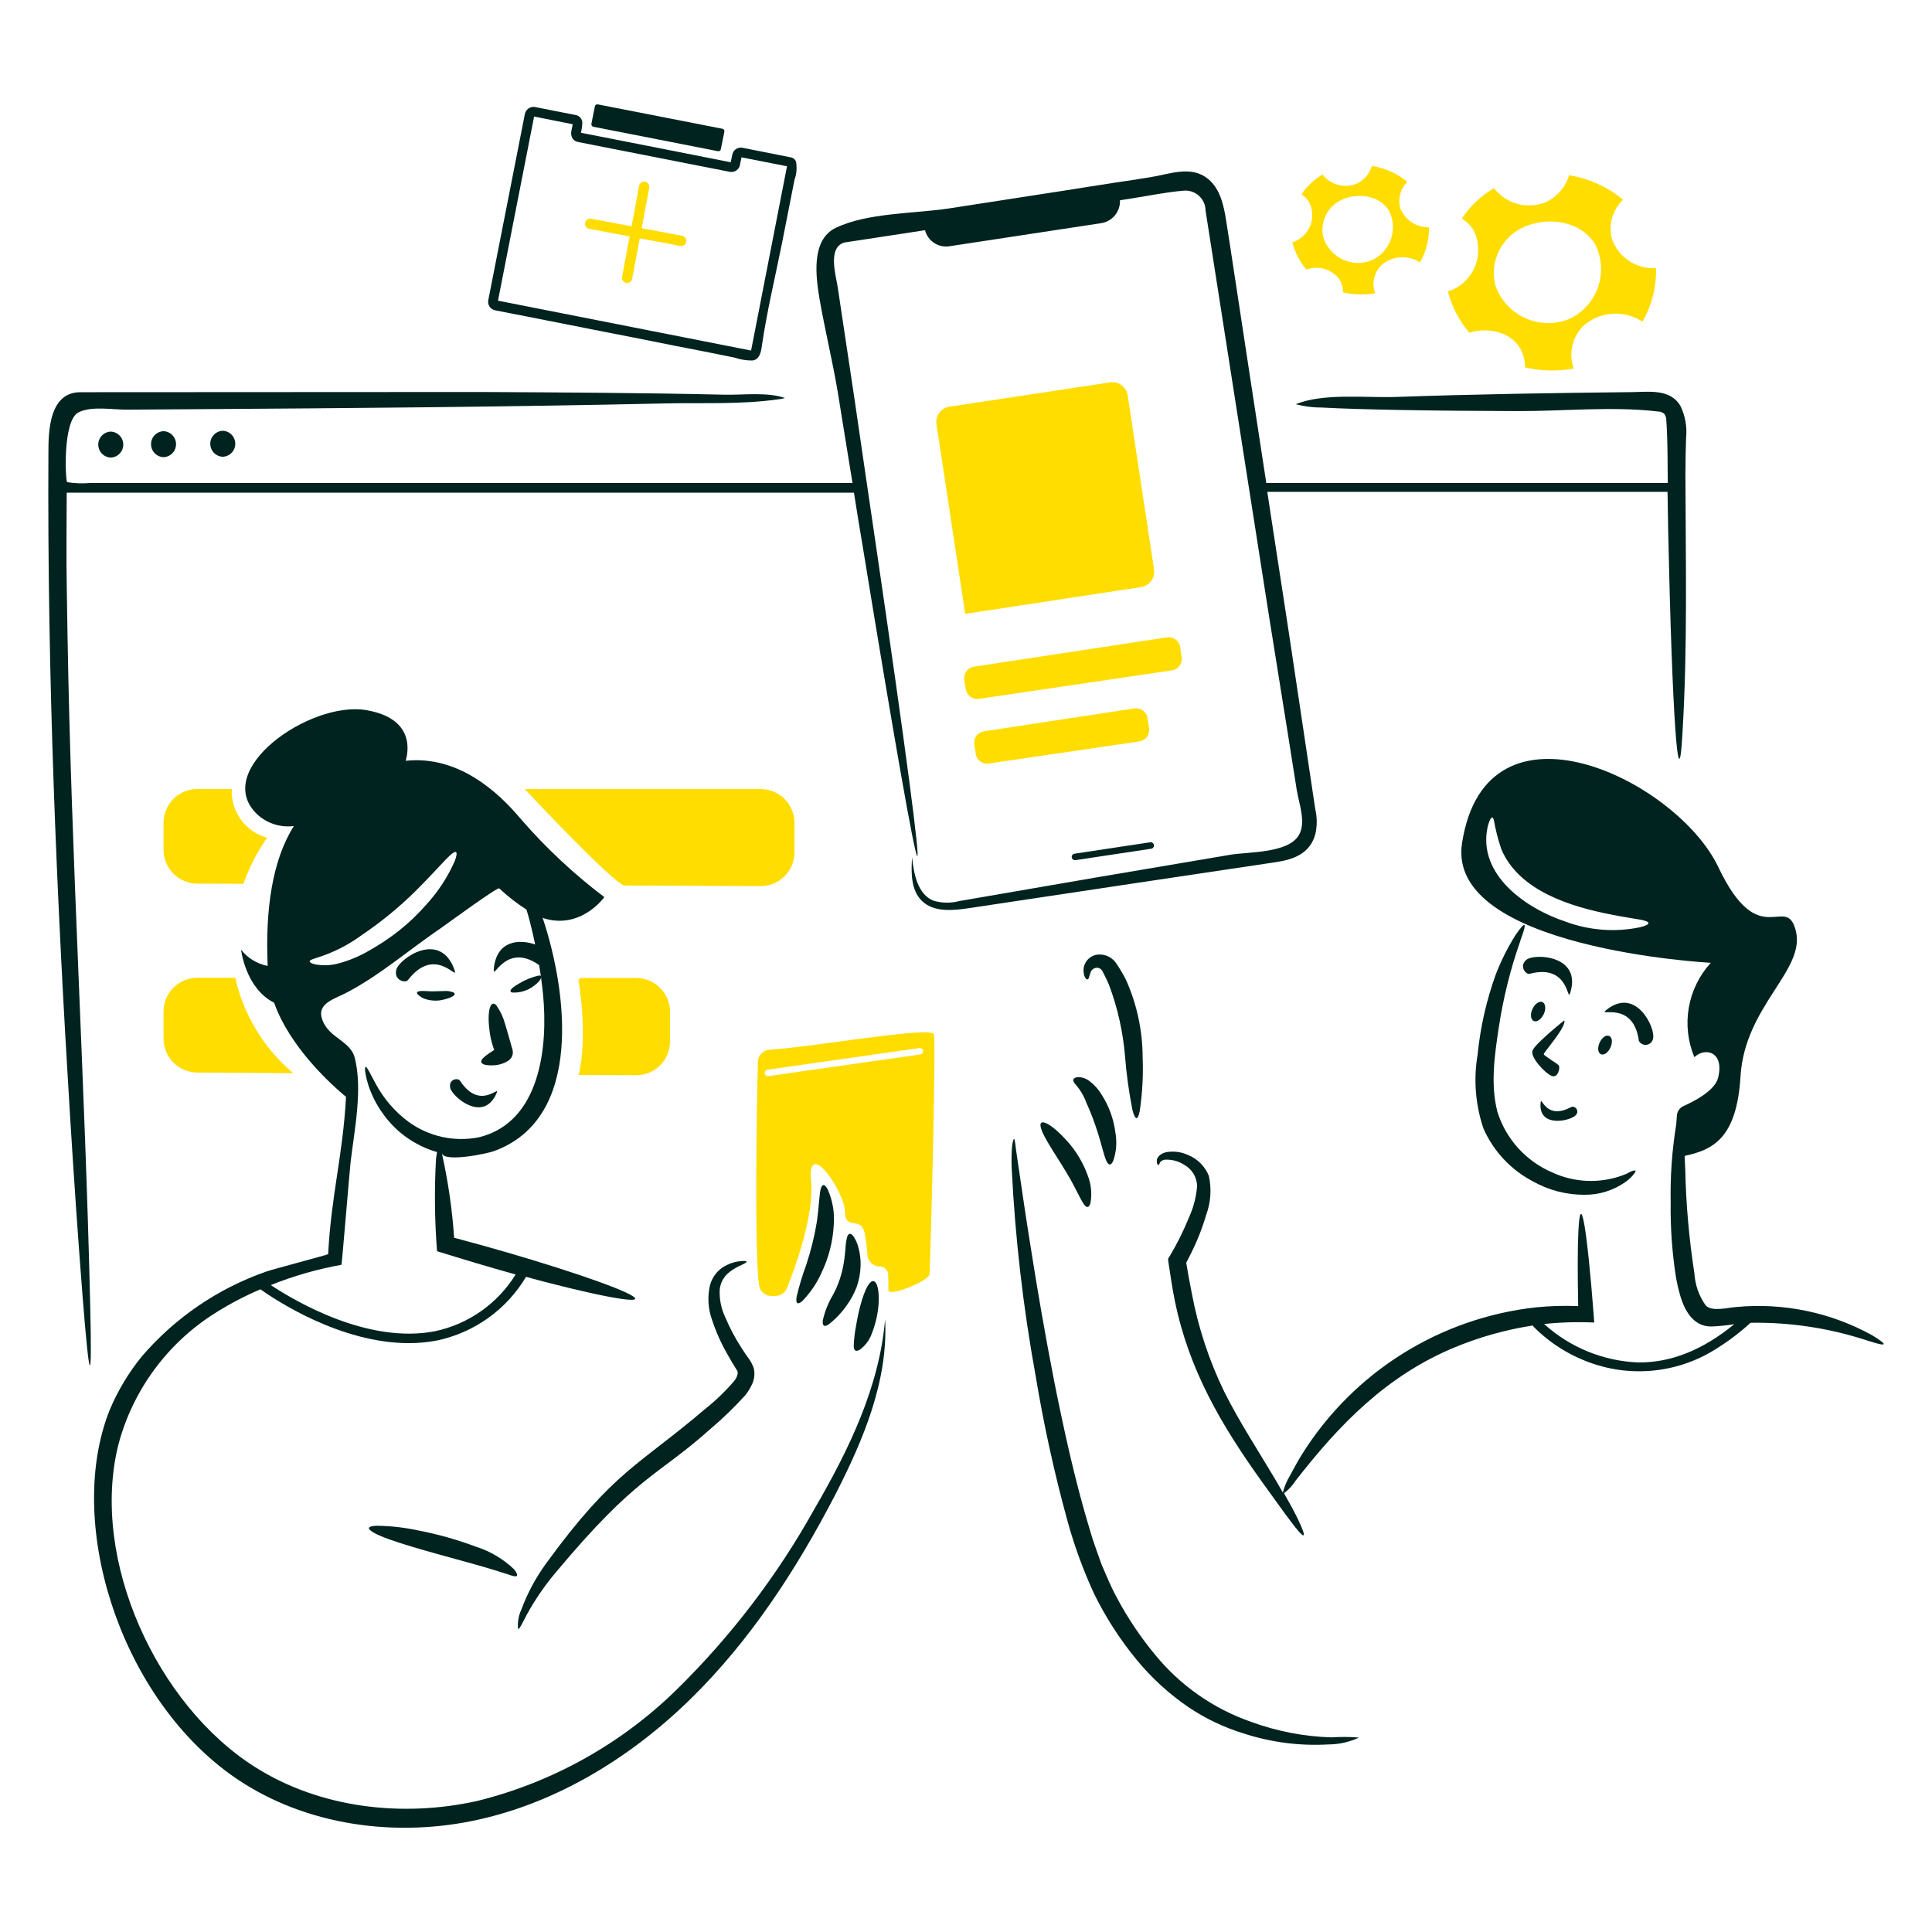 <svg width="228" height="228" viewBox="0 0 228 228" fill="none" xmlns="http://www.w3.org/2000/svg">
<path d="M31.515 98.858C30.352 100.545 29.413 102.375 28.72 104.303L23.275 104.279C22.218 104.275 21.206 103.852 20.461 103.102C19.716 102.353 19.299 101.338 19.301 100.281V97.089C19.301 96.566 19.405 96.047 19.607 95.564C19.808 95.08 20.103 94.641 20.475 94.272C20.846 93.903 21.287 93.611 21.771 93.413C22.256 93.214 22.775 93.114 23.299 93.116H27.395C27.343 93.302 27.326 93.495 27.346 93.686C27.412 94.876 27.85 96.016 28.598 96.944C29.346 97.872 30.366 98.542 31.515 98.861V98.858Z" fill="#FFDD00"/>
<path d="M93.761 97.093V100.575C93.762 101.103 93.658 101.625 93.456 102.112C93.254 102.599 92.958 103.041 92.584 103.413C92.21 103.785 91.766 104.079 91.277 104.278C90.789 104.477 90.266 104.577 89.739 104.573L73.551 104.499C73.483 104.435 73.409 104.377 73.33 104.328C70.951 102.782 61.93 93.12 61.93 93.12H89.764C90.82 93.118 91.834 93.535 92.584 94.28C93.333 95.025 93.756 96.036 93.761 97.093Z" fill="#FFDD00"/>
<path d="M34.605 126.647L23.275 126.573C22.218 126.569 21.206 126.145 20.461 125.396C19.716 124.646 19.299 123.632 19.301 122.575V119.383C19.301 118.323 19.722 117.306 20.472 116.557C21.222 115.807 22.239 115.386 23.299 115.386H27.763C28.751 119.786 31.153 123.74 34.603 126.644L34.605 126.647Z" fill="#FFDD00"/>
<path d="M79.071 119.411V122.892C79.072 123.419 78.969 123.942 78.767 124.429C78.565 124.916 78.268 125.358 77.894 125.73C77.52 126.101 77.076 126.395 76.588 126.595C76.099 126.794 75.576 126.894 75.049 126.89L68.28 126.865C69.432 122.181 68.256 115.607 68.256 115.607L68.525 115.411H75.049C75.576 115.409 76.098 115.51 76.586 115.71C77.074 115.91 77.517 116.205 77.891 116.576C78.264 116.948 78.561 117.39 78.764 117.876C78.966 118.363 79.071 118.884 79.071 119.411Z" fill="#FFDD00"/>
<path d="M113.971 81.322L113.798 80.243C113.77 80.064 113.777 79.882 113.82 79.705C113.862 79.529 113.94 79.363 114.047 79.217C114.154 79.071 114.29 78.948 114.445 78.855C114.6 78.761 114.773 78.7 114.952 78.674L137.711 75.215C137.89 75.186 138.073 75.194 138.249 75.236C138.425 75.279 138.591 75.356 138.737 75.463C138.883 75.571 139.007 75.706 139.1 75.862C139.193 76.017 139.255 76.189 139.281 76.369L139.452 77.545C139.481 77.725 139.473 77.91 139.429 78.087C139.386 78.264 139.307 78.431 139.198 78.577C139.089 78.724 138.951 78.847 138.794 78.939C138.636 79.032 138.462 79.092 138.281 79.116L115.496 82.477C115.141 82.522 114.783 82.426 114.498 82.21C114.213 81.995 114.023 81.676 113.971 81.322Z" fill="#FFDD00"/>
<path d="M115.148 88.95L114.976 87.871C114.948 87.692 114.955 87.51 114.997 87.334C115.04 87.157 115.117 86.992 115.224 86.846C115.332 86.699 115.467 86.576 115.622 86.483C115.777 86.389 115.949 86.328 116.129 86.302L133.861 83.603C134.04 83.575 134.223 83.582 134.399 83.624C134.575 83.667 134.741 83.744 134.887 83.851C135.033 83.959 135.157 84.094 135.25 84.249C135.343 84.404 135.405 84.576 135.431 84.756L135.602 85.933C135.631 86.114 135.623 86.299 135.579 86.476C135.534 86.653 135.455 86.82 135.346 86.967C135.236 87.113 135.098 87.236 134.94 87.328C134.782 87.42 134.607 87.48 134.426 87.503L116.669 90.103C116.493 90.13 116.314 90.121 116.141 90.077C115.969 90.033 115.807 89.955 115.665 89.847C115.524 89.74 115.405 89.605 115.316 89.451C115.227 89.297 115.17 89.126 115.148 88.95Z" fill="#FFDD00"/>
<path d="M101.414 159.316C100.874 159.585 100.752 159.266 100.752 158.776C100.786 158.002 100.877 157.232 101.022 156.471C101.364 154.411 101.979 152.13 102.665 151.393C103.327 150.683 103.842 151.835 103.67 154.066C103.571 155.176 103.315 156.266 102.91 157.304C102.64 158.118 102.116 158.823 101.414 159.316Z" fill="#00231F"/>
<path d="M99.944 146.072C100.116 145.458 100.434 145.458 100.802 146.023C101.037 146.412 101.211 146.835 101.317 147.277C101.499 147.956 101.582 148.659 101.562 149.362C101.54 150.223 101.383 151.076 101.096 151.888C100.802 152.644 100.415 153.361 99.944 154.021C99.344 154.886 98.617 155.655 97.786 156.301C97.27 156.643 97.025 156.473 97.102 155.811C97.345 154.738 97.759 153.711 98.328 152.769C98.954 151.589 99.378 150.313 99.582 148.992C99.68 148.404 99.729 147.815 99.778 147.325C99.794 146.902 99.852 146.482 99.95 146.071L99.944 146.072Z" fill="#00231F"/>
<path d="M96.829 140.406C97 139.671 97.319 139.671 97.687 140.382C98.259 141.676 98.503 143.091 98.398 144.502C98.299 146.476 97.807 148.41 96.951 150.192C96.4 151.428 95.637 152.557 94.695 153.527C94.106 154.043 93.885 153.822 94.01 153.037C94.317 151.74 94.702 150.462 95.163 149.211C95.717 147.538 96.137 145.822 96.417 144.081C96.632 142.491 96.681 141.166 96.829 140.406Z" fill="#00231F"/>
<path d="M85.843 149.26C86.388 148.997 86.98 148.847 87.585 148.818C87.953 148.794 88.124 148.843 88.1 148.917C88.076 148.991 87.879 149.113 87.51 149.284C87.002 149.498 86.523 149.779 86.088 150.118C85.761 150.366 85.489 150.679 85.291 151.038C85.092 151.397 84.971 151.794 84.935 152.202C84.883 153.31 85.102 154.413 85.574 155.416C86.119 156.716 86.781 157.964 87.553 159.144C87.774 159.463 87.97 159.806 88.215 160.124C88.529 160.524 88.777 160.971 88.951 161.449C89.091 162.046 89.04 162.673 88.804 163.24C88.593 163.728 88.321 164.187 87.995 164.608C86.719 166.021 85.351 167.348 83.899 168.581C77.464 174.338 75.242 174.009 65.578 185.577C64.29 187.105 63.157 188.756 62.193 190.506C61.531 191.76 61.261 192.346 61.139 192.223C61.06 191.442 61.196 190.654 61.531 189.943C62.252 187.991 63.243 186.149 64.475 184.471C72.415 173.552 75.469 172.893 83.188 166.297C84.466 165.288 85.64 164.154 86.694 162.913C86.864 162.697 86.981 162.446 87.036 162.177C87.08 162.048 87.071 161.907 87.011 161.784L86.741 161.343L86.423 160.828C86.227 160.484 86.03 160.142 85.834 159.802C85.091 158.51 84.483 157.145 84.019 155.729C83.562 154.447 83.478 153.061 83.773 151.733C83.906 151.189 84.161 150.684 84.52 150.255C84.879 149.827 85.331 149.486 85.843 149.26Z" fill="#00231F"/>
<path d="M110.219 122.06C109.999 121.054 95.406 123.63 90.839 123.876C90.47 123.893 90.121 124.05 89.862 124.313C89.603 124.577 89.452 124.928 89.441 125.297C89.318 129.295 89 147.861 89.588 151.712C89.642 152.056 89.818 152.369 90.084 152.594C90.349 152.82 90.687 152.942 91.035 152.939H91.501C91.792 152.933 92.075 152.843 92.318 152.682C92.56 152.52 92.751 152.293 92.869 152.027C93.8 149.697 96.107 143.467 95.719 139.322C95.228 134.147 99.716 140.695 99.716 143.002C99.716 145.308 101.629 143.394 102.046 145.577C102.199 146.412 102.306 147.256 102.365 148.103C102.39 148.457 102.543 148.79 102.796 149.039C103.05 149.288 103.385 149.436 103.74 149.454C103.88 149.445 104.02 149.464 104.151 149.512C104.283 149.559 104.403 149.633 104.505 149.73C104.606 149.826 104.686 149.943 104.74 150.072C104.794 150.201 104.821 150.34 104.818 150.48C104.844 151.118 104.844 151.734 104.844 152.271C104.844 153.104 109.675 151.142 109.7 150.382C109.896 145.576 110.46 123.061 110.214 122.054L110.219 122.06ZM108.6 124.439L90.672 126.996H90.622C90.533 126.996 90.446 126.964 90.379 126.905C90.311 126.846 90.267 126.765 90.255 126.677C90.24 126.576 90.265 126.474 90.324 126.392C90.384 126.309 90.473 126.253 90.573 126.236L108.502 123.684C108.602 123.672 108.704 123.698 108.786 123.757C108.868 123.816 108.924 123.904 108.944 124.004C108.949 124.106 108.918 124.206 108.855 124.287C108.792 124.368 108.702 124.424 108.602 124.445L108.6 124.439Z" fill="#FFDD00"/>
<path d="M198.907 55.571C198.907 54.27 198.931 52.969 198.98 51.671C199.111 50.383 198.882 49.083 198.317 47.918C197.14 45.858 194.59 46.25 192.554 46.275C183.283 46.373 174.013 46.52 164.738 46.845C161.255 46.967 156.179 46.354 152.916 47.703C153.932 47.972 154.98 48.104 156.031 48.096C160.446 48.341 168.932 48.488 179.059 48.513C184.505 48.537 190.268 47.923 195.665 48.562C195.934 48.561 196.195 48.657 196.4 48.831C196.568 49.048 196.655 49.317 196.645 49.591C196.817 52.045 196.792 54.522 196.817 57.001H149.437C148.039 47.903 146.616 38.533 145.17 29.042C145.17 29.042 144.703 26.078 144.703 26.05C144.434 24.308 144.019 22.297 142.57 21.12C140.534 19.452 137.983 20.581 135.678 20.924C134.31 21.145 132.907 21.365 131.533 21.561C129.547 21.88 127.56 22.174 125.598 22.494C121.061 23.205 116.499 23.891 111.961 24.602C107.914 25.216 102.372 25.094 98.644 26.883C95.651 28.305 96.289 32.744 96.731 35.369C97.368 39.023 98.251 42.604 98.864 46.258C99.477 50.011 100.041 53.592 100.606 57H10.644C9.736 57.078 8.822 57.046 7.922 56.902C7.717 56.687 7.375 49.606 9.27 48.662C10.815 47.877 13.366 48.367 15.034 48.343C17.56 48.318 20.11 48.318 22.637 48.294C41.252 48.171 59.868 48.024 78.459 47.61C82.849 47.511 87.508 47.757 91.874 47.119C92.132 47.096 92.387 47.046 92.635 46.972C90.599 46.236 87.632 46.63 85.497 46.579C75.908 46.358 66.293 46.309 56.679 46.26C40.958 46.26 25.188 46.285 9.491 46.285C5.763 46.285 5.714 50.993 5.714 53.467C5.566 79.687 6.671 105.907 8.29 132.074C8.731 139.113 9.202 146.128 9.76 153.164C10.546 163.098 10.889 164.152 10.644 153.973C10.033 127.653 8.412 101.385 7.971 75.093C7.922 71.389 7.823 67.661 7.847 63.958C7.847 62.02 7.872 60.082 7.872 58.144H100.777C101.145 60.473 101.513 62.754 101.881 64.913C103.72 76.199 105.217 85.073 106.296 91.205C108.454 103.492 108.969 104.771 107.301 92.136C106.468 85.809 105.168 76.632 103.524 65.403C102.691 59.786 101.807 53.679 100.851 47.155C100.409 44.212 99.968 41.269 99.526 38.326C99.306 36.854 99.085 35.382 98.864 33.912C98.668 32.562 97.61 29.177 99.673 28.614C102.789 28.148 105.952 27.657 109.165 27.166C109.324 27.787 109.71 28.325 110.246 28.675C110.783 29.025 111.431 29.162 112.063 29.058L129.961 26.334C130.597 26.235 131.173 25.905 131.581 25.407C131.988 24.909 132.198 24.279 132.169 23.636L133.567 23.416C135.578 23.097 137.614 22.679 139.65 22.504C139.98 22.469 140.314 22.505 140.629 22.607C140.945 22.709 141.236 22.877 141.483 23.099C141.73 23.321 141.928 23.592 142.064 23.895C142.2 24.198 142.27 24.526 142.272 24.858C144.749 40.751 147.299 56.962 149.751 72.659C150.488 77.295 151.232 81.939 151.983 86.59C152.325 88.822 152.695 91.054 153.038 93.261C153.308 94.904 154.19 97.137 153.234 98.632C151.91 100.693 147.397 100.521 145.239 100.864C134.569 102.654 123.891 104.479 113.205 106.336C112.198 106.603 111.137 106.586 110.14 106.287C108.3 105.527 107.835 103.147 107.638 101.157C107.515 102.948 107.49 105.008 108.766 106.287C110.165 107.685 112.421 107.465 114.383 107.169C126.424 105.354 138.475 103.548 150.534 101.75C152.717 101.431 154.654 100.695 155.244 98.365C155.446 97.418 155.438 96.439 155.219 95.496C154.237 88.972 153.208 82.055 152.128 74.845C151.295 69.4 150.436 63.787 149.553 58.044H196.79C196.815 59.54 196.84 61.061 196.864 62.533C197.33 84.535 198.091 95.3 198.556 86.445C199.169 76.242 198.924 65.917 198.898 55.567L198.907 55.571Z" fill="#00231F"/>
<path d="M13.071 54.001C13.468 53.985 13.843 53.817 14.118 53.531C14.393 53.245 14.547 52.864 14.547 52.467C14.547 52.071 14.393 51.689 14.118 51.404C13.843 51.118 13.468 50.949 13.071 50.934C12.675 50.949 12.3 51.118 12.025 51.404C11.75 51.689 11.596 52.071 11.596 52.467C11.596 52.864 11.75 53.245 12.025 53.531C12.3 53.817 12.675 53.985 13.071 54.001Z" fill="#00231F"/>
<path d="M19.299 53.952C19.696 53.937 20.071 53.768 20.346 53.483C20.621 53.197 20.775 52.815 20.775 52.419C20.775 52.022 20.621 51.641 20.346 51.355C20.071 51.069 19.696 50.901 19.299 50.885C18.903 50.901 18.528 51.069 18.253 51.355C17.978 51.641 17.824 52.022 17.824 52.419C17.824 52.815 17.978 53.197 18.253 53.483C18.528 53.768 18.903 53.937 19.299 53.952Z" fill="#00231F"/>
<path d="M26.29 53.903C26.686 53.887 27.061 53.719 27.336 53.433C27.611 53.147 27.765 52.766 27.765 52.369C27.765 51.972 27.611 51.591 27.336 51.305C27.061 51.02 26.686 50.851 26.29 50.836C25.893 50.851 25.518 51.02 25.243 51.305C24.968 51.591 24.814 51.972 24.814 52.369C24.814 52.766 24.968 53.147 25.243 53.433C25.518 53.719 25.893 53.887 26.29 53.903Z" fill="#00231F"/>
<path d="M113.58 70.285L110.514 50.051C110.447 49.578 110.569 49.096 110.853 48.712C111.137 48.327 111.561 48.069 112.034 47.994L131.017 45.124C131.491 45.056 131.973 45.178 132.358 45.462C132.744 45.746 133.002 46.171 133.077 46.644L136.193 67.222C136.261 67.696 136.139 68.178 135.855 68.564C135.57 68.949 135.145 69.207 134.672 69.282L113.898 72.443L113.58 70.285Z" fill="#FFDD00"/>
<path d="M126.847 101.508C126.757 101.508 126.671 101.476 126.603 101.417C126.536 101.358 126.492 101.277 126.479 101.189C126.464 101.088 126.489 100.986 126.549 100.904C126.608 100.821 126.698 100.765 126.798 100.748L135.75 99.398C135.849 99.386 135.949 99.412 136.029 99.472C136.108 99.532 136.162 99.621 136.178 99.719C136.193 99.818 136.17 99.918 136.113 100C136.056 100.082 135.97 100.139 135.872 100.158L126.921 101.508H126.847Z" fill="#00231F"/>
<path d="M190.224 28.199C190.01 27.385 190.018 26.528 190.246 25.717C190.474 24.907 190.914 24.172 191.52 23.588C191.52 23.581 191.523 23.575 191.527 23.571C191.532 23.566 191.538 23.564 191.544 23.564C189.729 22.074 187.557 21.084 185.241 20.693H185.168C184.958 21.384 184.604 22.023 184.131 22.568C183.658 23.113 183.075 23.553 182.421 23.858C181.363 24.288 180.194 24.359 179.091 24.062C177.988 23.766 177.013 23.117 176.314 22.214C175.333 22.785 174.44 23.496 173.664 24.324C173.246 24.786 172.86 25.278 172.512 25.795C173.087 26.138 173.568 26.618 173.911 27.194C174.219 27.809 174.4 28.479 174.444 29.165C174.488 29.852 174.395 30.54 174.168 31.189C173.942 31.839 173.587 32.436 173.126 32.946C172.665 33.456 172.106 33.869 171.482 34.159C171.288 34.258 171.082 34.331 170.869 34.379C171.325 36.179 172.19 37.849 173.395 39.261C175.578 38.577 178.276 39.163 179.404 41.124C179.787 41.806 179.984 42.575 179.974 43.357C181.865 43.802 183.829 43.843 185.737 43.478C185.677 43.343 185.628 43.204 185.59 43.061C185.379 42.243 185.388 41.383 185.616 40.569C185.844 39.755 186.284 39.016 186.89 38.426C187.837 37.601 189.028 37.108 190.282 37.024C191.535 36.94 192.782 37.269 193.831 37.96C194.942 36.041 195.494 33.849 195.427 31.633C194.304 31.71 193.186 31.416 192.246 30.796C191.307 30.175 190.597 29.263 190.227 28.199H190.224ZM185.196 37.642C184.37 37.976 183.485 38.14 182.594 38.124C181.703 38.108 180.824 37.911 180.011 37.547C179.198 37.183 178.467 36.658 177.862 36.004C177.257 35.35 176.79 34.581 176.489 33.742C176.218 32.714 176.227 31.633 176.516 30.61C176.805 29.588 177.363 28.661 178.132 27.928C180.854 25.329 186.299 25.5 188.261 28.86C188.648 29.636 188.875 30.481 188.93 31.346C188.985 32.211 188.866 33.078 188.581 33.896C188.295 34.714 187.848 35.467 187.267 36.11C186.685 36.752 185.981 37.272 185.196 37.638V37.642Z" fill="#FFDD00"/>
<path d="M165.231 24.495C165.094 23.963 165.099 23.405 165.245 22.876C165.391 22.346 165.674 21.865 166.064 21.479L166.089 21.454C164.896 20.478 163.466 19.835 161.944 19.59H161.895C161.761 20.044 161.532 20.465 161.224 20.825C160.915 21.184 160.533 21.474 160.104 21.675C159.409 21.963 158.637 22.013 157.91 21.818C157.183 21.623 156.54 21.193 156.082 20.595C155.431 20.966 154.843 21.438 154.34 21.994C154.057 22.288 153.803 22.609 153.58 22.951C153.96 23.168 154.274 23.483 154.492 23.863C154.698 24.267 154.821 24.708 154.852 25.161C154.883 25.613 154.822 26.068 154.673 26.496C154.523 26.925 154.289 27.319 153.984 27.654C153.679 27.99 153.309 28.26 152.896 28.449C152.769 28.508 152.638 28.557 152.504 28.596C152.811 29.779 153.381 30.877 154.172 31.808C154.873 31.553 155.64 31.534 156.353 31.756C157.066 31.977 157.687 32.427 158.121 33.035C158.365 33.487 158.491 33.993 158.488 34.507C159.735 34.797 161.029 34.831 162.29 34.605C162.242 34.512 162.209 34.413 162.192 34.311C162.053 33.779 162.056 33.22 162.201 32.689C162.347 32.159 162.629 31.677 163.019 31.29C163.642 30.749 164.423 30.425 165.246 30.368C166.068 30.31 166.887 30.522 167.579 30.971C168.299 29.71 168.664 28.277 168.634 26.825C167.893 26.843 167.165 26.628 166.554 26.21C165.942 25.792 165.477 25.192 165.225 24.495H165.231ZM161.919 30.7C161.377 30.924 160.794 31.035 160.207 31.025C159.62 31.016 159.041 30.887 158.506 30.645C157.971 30.404 157.491 30.056 157.095 29.623C156.699 29.19 156.396 28.68 156.204 28.125C156.02 27.449 156.023 26.736 156.213 26.062C156.403 25.388 156.773 24.779 157.284 24.299C159.075 22.582 162.656 22.703 163.93 24.887C164.187 25.4 164.338 25.959 164.375 26.53C164.413 27.102 164.336 27.676 164.148 28.218C163.961 28.759 163.667 29.258 163.284 29.684C162.902 30.111 162.437 30.456 161.919 30.7Z" fill="#FFDD00"/>
<path d="M69.997 14.955L84.762 17.849C84.802 17.852 84.843 17.846 84.881 17.832C84.919 17.819 84.954 17.797 84.984 17.77C85.014 17.742 85.037 17.709 85.054 17.672C85.071 17.635 85.079 17.596 85.08 17.555L85.473 15.593C85.488 15.554 85.494 15.513 85.492 15.472C85.49 15.431 85.479 15.39 85.461 15.353C85.442 15.316 85.416 15.284 85.385 15.257C85.353 15.231 85.316 15.211 85.276 15.2L70.512 12.312C70.472 12.309 70.431 12.315 70.393 12.329C70.354 12.342 70.319 12.363 70.29 12.391C70.26 12.418 70.236 12.452 70.219 12.489C70.203 12.526 70.194 12.566 70.193 12.606L69.801 14.568C69.779 14.646 69.788 14.728 69.824 14.799C69.86 14.871 69.922 14.926 69.997 14.955Z" fill="#00231F"/>
<path d="M93.937 19.05C93.877 18.919 93.785 18.805 93.669 18.719C93.553 18.633 93.417 18.578 93.274 18.56L87.585 17.431C87.449 17.41 87.311 17.416 87.177 17.449C87.044 17.482 86.919 17.542 86.809 17.624C86.699 17.707 86.607 17.81 86.538 17.929C86.469 18.047 86.424 18.179 86.407 18.315L86.236 19.148C86.236 19.148 68.601 15.666 68.552 15.666C68.655 15.264 68.713 14.853 68.723 14.439C68.705 14.233 68.621 14.039 68.484 13.885C68.347 13.73 68.165 13.624 67.963 13.581L63.108 12.624C62.835 12.586 62.557 12.658 62.337 12.823C62.116 12.989 61.97 13.235 61.93 13.508L57.636 35.36C57.602 35.493 57.595 35.63 57.615 35.766C57.635 35.901 57.681 36.03 57.752 36.147C57.823 36.264 57.916 36.365 58.027 36.446C58.138 36.526 58.263 36.583 58.396 36.614C59.574 36.836 60.726 37.081 61.903 37.298C64.626 37.837 67.375 38.377 70.095 38.916C73.234 39.529 76.374 40.143 79.513 40.781C81.916 41.246 84.32 41.712 86.695 42.203C87.374 42.437 88.087 42.553 88.804 42.545C89.663 42.422 89.811 41.519 89.909 40.828C90.497 36.756 91.478 32.734 92.287 28.687C92.778 26.209 93.269 23.732 93.759 21.231C94.012 20.532 94.071 19.778 93.931 19.048L93.937 19.05ZM88.637 41.369L58.769 35.483L63.031 13.753L67.591 14.665L67.419 15.498C67.365 15.785 67.417 16.082 67.566 16.333C67.636 16.439 67.726 16.531 67.831 16.602C67.936 16.674 68.055 16.724 68.18 16.75L86.157 20.284C86.293 20.305 86.431 20.299 86.565 20.266C86.698 20.233 86.823 20.173 86.933 20.091C87.043 20.009 87.135 19.905 87.204 19.786C87.273 19.668 87.318 19.537 87.335 19.4L87.506 18.567L92.878 19.622L88.637 41.369Z" fill="#00231F"/>
<g clip-path="url(#clip0_36_34319)">
<path d="M80.499 27.826L75.724 26.931L76.619 22.155C76.68 21.826 76.463 21.508 76.134 21.446C75.804 21.384 75.487 21.602 75.425 21.931L74.53 26.707L69.754 25.812C69.425 25.75 69.107 25.968 69.045 26.297C68.984 26.627 69.201 26.944 69.53 27.006L74.306 27.901L73.411 32.677C73.349 33.006 73.567 33.324 73.896 33.386C74.226 33.447 74.543 33.23 74.605 32.9L75.5 28.125L80.276 29.02C80.605 29.082 80.923 28.864 80.984 28.535C81.046 28.205 80.829 27.888 80.499 27.826Z" fill="#FFDD00"/>
</g>
<path d="M63.006 116.346C63.888 115.708 64.084 115.12 63.618 115.12C62.794 115.296 62.007 115.611 61.289 116.052C60.406 116.542 59.964 116.964 60.431 117.131C61.355 117.187 62.27 116.909 63.006 116.346Z" fill="#00231F"/>
<path d="M56.262 182.567C54.048 181.727 51.767 181.079 49.444 180.629C47.783 180.265 46.09 180.074 44.391 180.059C43.434 180.109 43.215 180.354 44.097 180.868C45.79 181.85 50.915 183.198 55.354 184.425C57.587 185.038 59.205 185.553 60.113 185.848C60.971 186.167 61.367 186.117 60.683 185.209C59.427 184.008 57.919 183.103 56.267 182.561L56.262 182.567Z" fill="#00231F"/>
<path d="M48.143 115.659C51.405 111.416 54.177 115.978 53.637 114.457C51.945 109.699 47.089 113.158 46.77 114.433C46.45 115.709 47.849 116.052 48.143 115.659Z" fill="#00231F"/>
<path d="M57.267 125.666C57.616 125.723 57.969 125.74 58.322 125.715C58.915 125.68 59.489 125.494 59.989 125.175C60.255 125 60.44 124.727 60.505 124.415C60.542 124.176 60.517 123.93 60.432 123.704C60.344 123.404 60.162 122.771 60.09 122.502C59.943 121.962 59.772 121.399 59.625 120.906C59.416 120.108 59.068 119.353 58.599 118.675C57.936 117.89 57.446 119.165 57.765 121.593C57.837 122.218 57.968 122.833 58.158 123.432C58.204 123.591 58.261 123.747 58.329 123.899C58.133 124.022 57.913 124.169 57.74 124.291C57.465 124.466 57.209 124.672 56.98 124.904C56.638 125.272 56.76 125.542 57.274 125.664L57.267 125.666Z" fill="#00231F"/>
<path d="M53.49 117.106C53.106 116.967 52.695 116.916 52.288 116.959C51.773 116.959 51.234 117.008 50.719 116.983C49.664 116.91 48.953 116.91 49.296 117.352C49.608 117.657 49.999 117.869 50.424 117.965C51.027 118.12 51.657 118.128 52.263 117.989C53.441 117.719 53.956 117.352 53.49 117.106Z" fill="#00231F"/>
<path d="M53.124 128.364C53.32 129.39 57.024 132.607 58.596 129.026C59.086 127.898 56.683 131.208 54.28 127.53C54.059 127.188 52.93 127.309 53.126 128.364H53.124Z" fill="#00231F"/>
<path d="M104.456 155.661C103.794 163.632 100.188 171.064 96.166 177.98C91.765 185.905 86.238 193.15 79.758 199.49C73.243 205.845 65.151 210.349 56.316 212.537C47.487 214.499 37.799 213.395 30.148 208.564C18.52 201.256 10.6 184.062 13.96 170.523C15.675 164.006 19.828 158.396 25.56 154.852C27.212 153.818 28.943 152.916 30.736 152.154C32.453 153.38 40.13 158.507 48.247 158.507C49.375 158.51 50.5 158.403 51.607 158.188C53.776 157.726 55.825 156.821 57.628 155.529C59.43 154.238 60.946 152.588 62.08 150.683C62.816 150.879 63.552 151.075 64.263 151.271C72.799 153.478 77.115 154.066 73.902 152.547C70.811 151.099 61.884 148.255 53.594 146.072C53.365 142.72 52.882 139.391 52.147 136.114C52.489 137.193 57.518 136.139 58.303 135.844C68.973 131.945 66.862 116.861 64.091 108.473C64.07 108.413 64.043 108.356 64.013 108.3C64.036 108.3 64.061 108.325 64.111 108.349C68.55 109.772 71.321 105.872 71.321 105.872C67.721 103.151 64.416 100.061 61.461 96.65C58.715 93.364 54.006 89.126 47.873 89.783C48.169 88.801 49.027 84.779 43.189 83.798C36.543 82.695 24.844 90.912 30.387 96.135C30.963 96.656 31.645 97.046 32.386 97.279C33.126 97.511 33.909 97.581 34.679 97.484C32.148 101.483 31.294 107.274 31.589 113.991C30.346 113.75 29.232 113.071 28.449 112.078C28.449 112.078 28.964 116.638 32.349 118.332C34.213 123.606 39.118 128.022 40.835 129.442C40.454 136.483 39.102 140.881 38.726 148.01C38.726 148.059 32.079 149.824 31.465 150.045C25.764 152.026 20.687 155.48 16.75 160.056C15.188 161.974 13.908 164.105 12.948 166.384C7.722 179.452 13.93 199.768 27.124 209.353C35.169 215.191 45.839 216.877 55.599 214.921C65.36 212.965 74.214 207.583 81.352 200.64C88.489 193.697 93.983 185.237 98.566 176.408C101.902 169.884 104.845 162.919 104.452 155.66L104.456 155.661ZM37.401 113.844C36.763 113.746 36.518 113.55 36.543 113.428C36.592 113.28 36.911 113.181 37.455 113.01C39.33 112.42 41.095 111.525 42.678 110.361C44.954 108.83 47.081 107.089 49.032 105.162C50.822 103.396 52.224 101.777 53.054 100.993C53.884 100.208 54.08 100.477 53.691 101.557C52.86 103.466 51.716 105.223 50.306 106.756C49.325 107.884 48.241 108.919 47.069 109.846C45.939 110.732 44.742 111.527 43.488 112.225C42.403 112.855 41.241 113.342 40.03 113.673C39.178 113.913 38.285 113.971 37.408 113.844H37.401ZM40.295 149.26C40.345 149.26 41.252 138.248 41.374 137.144C41.816 133.416 42.821 128.56 41.865 124.832C41.449 123.164 39.535 122.6 38.559 121.298C38.327 120.993 38.145 120.654 38.019 120.292C37.357 118.453 39.442 117.889 40.693 117.251C44.691 115.215 48.344 112.027 52.072 109.499C52.538 109.181 58.719 104.643 58.912 104.84C59.905 105.769 60.98 106.606 62.125 107.341C62.272 107.782 62.395 108.224 62.517 108.709C62.738 109.568 62.959 110.499 63.155 111.456C61.291 110.818 58.595 110.941 58.274 114.35C58.127 115.895 59.623 111.088 63.62 113.884C63.818 115.012 63.962 116.141 64.087 117.366C64.676 123.4 63.818 132.45 56.508 134.216C55.07 134.5 53.589 134.484 52.158 134.168C50.727 133.851 49.377 133.241 48.194 132.377C46.599 131.188 45.285 129.664 44.343 127.913C43.659 126.659 43.337 125.927 43.166 125.902C43.019 125.878 43.019 126.564 43.461 128.036C44.156 130.147 45.4 132.036 47.065 133.508C48.374 134.643 49.914 135.48 51.578 135.96C51.529 136.156 51.504 136.426 51.455 136.769C51.251 140.398 51.292 144.036 51.578 147.658C54.669 148.615 57.76 149.547 60.849 150.406C59.798 152.108 58.413 153.578 56.778 154.729C55.142 155.88 53.29 156.687 51.333 157.101C43.386 158.647 34.778 153.52 31.953 151.656C34.645 150.577 37.44 149.774 40.295 149.26Z" fill="#00231F"/>
<path d="M157.138 205.032C153.888 204.934 150.674 204.313 147.621 203.192C143.182 201.644 139.259 198.893 136.291 195.247C134.55 193.143 133.03 190.866 131.754 188.452C131.07 187.198 130.552 185.902 129.988 184.602C129.522 183.234 128.982 181.88 128.589 180.457C126.872 174.792 125.573 168.829 124.42 163.068C123.291 157.28 122.433 152.228 121.772 148.033C121.088 143.839 120.618 140.529 120.275 138.223C120.104 137.07 119.981 136.188 119.883 135.549C119.856 135.17 119.798 134.792 119.711 134.422C119.638 134.348 119.54 134.569 119.442 135.231C119.369 136.112 119.352 136.997 119.393 137.879C119.802 146.133 120.753 154.35 122.237 162.48C123.186 168.197 124.43 173.862 125.965 179.452C126.779 182.42 127.837 185.316 129.129 188.109C130.481 190.857 132.143 193.441 134.084 195.811C135.882 198.008 137.988 199.932 140.338 201.525C142.342 202.86 144.531 203.893 146.836 204.591C150.032 205.624 153.391 206.056 156.745 205.866C157.999 205.864 159.238 205.587 160.375 205.056C159.298 204.965 158.216 204.957 157.138 205.032Z" fill="#00231F"/>
<path d="M128.32 115.586C128.491 115.586 128.516 115.291 128.662 114.874C128.702 114.669 128.818 114.485 128.987 114.362C129.157 114.239 129.367 114.186 129.574 114.212C129.681 114.234 129.782 114.279 129.87 114.342C129.959 114.405 130.034 114.486 130.09 114.58C130.335 115.07 130.629 115.635 130.874 116.223C131.888 118.918 132.524 121.741 132.763 124.611C132.931 126.76 133.226 128.898 133.645 131.012C133.964 132.19 134.259 132.312 134.504 131.11C134.816 129.008 134.93 126.881 134.846 124.758C134.836 121.614 134.167 118.508 132.883 115.638C132.549 114.976 132.172 114.337 131.755 113.725C131.535 113.382 131.229 113.102 130.868 112.912C130.507 112.723 130.103 112.631 129.695 112.646C129.437 112.651 129.183 112.71 128.949 112.819C128.715 112.928 128.506 113.084 128.336 113.278C128.165 113.471 128.036 113.698 127.958 113.944C127.879 114.189 127.852 114.449 127.879 114.705C127.929 115.344 128.198 115.589 128.321 115.589L128.32 115.586Z" fill="#00231F"/>
<path d="M128.147 130.007C128.724 131.264 129.215 132.559 129.619 133.883C130.036 135.251 130.281 136.336 130.531 136.924C130.781 137.512 131.07 137.636 131.365 137.022C131.741 135.952 131.834 134.803 131.635 133.687C131.437 132.089 130.884 130.555 130.016 129.198C129.645 128.569 129.154 128.018 128.569 127.58C128.177 127.277 127.696 127.113 127.201 127.113C126.859 127.138 126.686 127.286 126.662 127.433C126.638 127.58 126.735 127.727 126.858 127.899C127.416 128.517 127.856 129.232 128.158 130.008L128.147 130.007Z" fill="#00231F"/>
<path d="M126.382 139.277C127.044 140.48 127.486 141.46 127.83 142.001C128.174 142.541 128.491 142.638 128.688 141.976C128.887 140.863 128.769 139.717 128.346 138.67C127.817 137.217 127.018 135.877 125.992 134.721C123.981 132.464 122.51 131.851 122.829 133.053C123.123 134.307 125.036 136.879 126.384 139.282L126.382 139.277Z" fill="#00231F"/>
<path d="M220.932 157.574C216.049 154.878 210.467 153.717 204.915 154.242C203.982 154.291 202.02 154.856 201.285 154.046C200.5 152.936 200.041 151.627 199.96 150.269C199.331 146.218 198.97 142.129 198.881 138.03C198.857 137.442 198.833 136.902 198.808 136.411C202.069 135.7 204.964 134.426 205.405 126.994C205.92 118.68 213.106 114.51 211.929 109.849C210.777 105.289 207.661 112.597 202.781 102.325C197.9 92.054 175.385 81.054 172.54 99.496C170.602 111.98 201.894 113.624 201.894 113.624C200.543 115.102 199.643 116.936 199.3 118.908C198.956 120.881 199.184 122.911 199.956 124.758C201.255 123.532 203.536 124.145 202.751 127.211C202.359 128.731 199.901 129.983 198.68 130.522C198.463 130.62 198.276 130.774 198.138 130.967C198 131.161 197.917 131.389 197.896 131.626L197.822 132.631C197.822 132.68 197.798 132.729 197.798 132.803C197.315 135.803 197.102 138.84 197.159 141.878C197.119 144.816 197.324 147.752 197.773 150.656C197.899 151.383 198.062 152.103 198.263 152.814C198.778 154.654 199.859 156.591 201.992 156.542C202.887 156.504 203.78 156.414 204.665 156.273C200.985 159.289 197.208 160.833 193.31 160.785C189.197 160.617 185.273 159.011 182.223 156.247C184.186 156.043 186.162 155.986 188.134 156.076L188.085 155.291C187.276 144.819 186.515 140.306 186.27 145.284C186.172 147.197 186.172 150.313 186.245 154.138C184.576 154.066 182.904 154.115 181.243 154.286C175.648 154.906 170.266 156.78 165.497 159.77C160.728 162.759 156.695 166.787 153.699 171.552C153.16 172.41 152.694 173.269 152.227 174.152C151.854 174.77 151.573 175.439 151.394 176.138C151.075 175.574 150.732 174.986 150.34 174.323C148.352 170.988 146.218 167.726 144.478 164.243C142.689 160.565 141.402 156.664 140.652 152.643C140.406 151.44 140.186 150.215 139.989 149.013C140.16 148.694 140.331 148.375 140.48 148.055C141.246 146.556 141.87 144.987 142.344 143.371C142.888 141.905 142.998 140.313 142.663 138.785C142.444 138.229 142.114 137.723 141.695 137.297C141.275 136.872 140.773 136.536 140.22 136.31C139.416 135.937 138.518 135.817 137.644 135.968C136.934 136.115 136.517 136.605 136.517 136.95C136.492 137.292 136.615 137.464 136.664 137.489C136.737 137.513 136.835 137.391 136.884 137.195C136.964 137.082 137.071 136.991 137.195 136.931C137.32 136.871 137.458 136.844 137.595 136.853C138.36 136.836 139.112 137.05 139.755 137.465C140.205 137.712 140.582 138.074 140.849 138.513C141.115 138.952 141.262 139.454 141.274 139.967C141.169 141.265 140.837 142.535 140.294 143.719C139.665 145.27 138.918 146.77 138.062 148.208L137.841 148.575L137.89 148.967C138.111 150.439 138.332 151.985 138.65 153.527C140.294 161.621 144.096 168.119 148.853 174.767C150.325 176.803 151.475 178.422 152.312 179.525C153.954 181.732 154.397 181.83 153.17 179.28C152.778 178.471 152.214 177.416 151.526 176.215C152.062 175.819 152.519 175.329 152.876 174.767C158.099 168.041 163.691 162.308 171.686 158.997C174.646 157.775 177.742 156.91 180.907 156.422C180.933 156.471 180.933 156.52 180.956 156.544C182.84 158.451 185.129 159.909 187.653 160.812C190.131 161.711 192.785 162.019 195.403 161.712C198.022 161.406 200.532 160.493 202.736 159.046C204.107 158.184 205.396 157.199 206.587 156.103C211.197 156.029 215.788 156.717 220.175 158.139L220.395 158.212C221.523 158.554 222.161 158.752 222.284 158.629C222.406 158.58 221.99 158.212 220.935 157.574H220.932ZM193.534 109.43C190.585 110.039 187.524 109.802 184.705 108.746C180.12 107.222 174.33 103.249 175.56 97.584C175.585 97.511 175.585 97.462 175.609 97.388C175.805 96.704 176.001 96.432 176.124 96.476C176.197 96.501 176.247 96.623 176.296 96.795C176.503 97.96 176.798 99.108 177.179 100.229C179.288 105.183 185.444 107.022 190.276 107.955C191.38 108.175 192.508 108.347 193.636 108.543C194.89 108.788 194.813 109.113 193.538 109.427L193.534 109.43Z" fill="#00231F"/>
<path d="M188.776 123.041C188.507 123.63 188.556 124.243 188.923 124.409C189.29 124.576 189.782 124.213 190.052 123.624C190.322 123.034 190.273 122.422 189.905 122.256C189.537 122.089 189.046 122.453 188.776 123.041Z" fill="#00231F"/>
<path d="M182.178 119.682C182.472 119.068 182.399 118.428 182.031 118.259C181.663 118.09 181.147 118.455 180.853 119.068C180.559 119.682 180.633 120.322 181 120.491C181.367 120.66 181.884 120.294 182.178 119.682Z" fill="#00231F"/>
<path d="M180.142 113.256C179.211 114.016 180.093 115.045 180.51 114.923C185.298 113.648 184.924 118.553 185.318 117.13C186.666 112.716 181.099 112.495 180.142 113.256Z" fill="#00231F"/>
<path d="M193.411 122.845C193.5 123.007 193.637 123.138 193.804 123.219C193.97 123.299 194.157 123.327 194.34 123.297C194.522 123.268 194.691 123.183 194.824 123.053C194.956 122.924 195.045 122.757 195.079 122.575C195.421 121.422 193.117 116.346 189.561 119.19C188.407 120.102 192.753 117.936 193.411 122.845Z" fill="#00231F"/>
<path d="M183.085 126.965C183.869 127.307 184.188 125.939 183.918 125.691C183.648 125.442 182.226 124.586 182.177 124.415C182.128 124.244 184.9 121.152 184.606 120.417C184.606 120.417 181.098 123.213 180.853 123.998C180.583 124.758 182.299 126.62 183.085 126.962V126.965Z" fill="#00231F"/>
<path d="M185.956 131.602C186.048 131.518 186.11 131.407 186.132 131.285C186.155 131.163 186.138 131.036 186.082 130.925C186.027 130.814 185.936 130.724 185.825 130.669C185.714 130.614 185.588 130.597 185.466 130.62C182.326 132.337 181.909 129.173 181.811 130.13C181.517 133.195 185.417 132.263 185.956 131.602Z" fill="#00231F"/>
<path d="M178.794 110.435C177.903 111.866 177.148 113.377 176.538 114.948C175.427 118.01 174.701 121.198 174.378 124.439C173.879 127.361 174.114 130.362 175.062 133.17C176.24 135.845 178.289 138.041 180.876 139.401C182.744 140.462 184.859 141.012 187.007 140.997C188.708 141.012 190.37 140.498 191.766 139.526C192.133 139.28 192.464 138.983 192.746 138.642C192.943 138.397 193.041 138.25 193.016 138.176C192.991 138.102 192.844 138.127 192.599 138.201C192.354 138.275 192.036 138.52 191.521 138.691C190.173 139.19 188.74 139.416 187.304 139.358C185.869 139.299 184.459 138.956 183.156 138.349C181.628 137.692 180.26 136.712 179.147 135.476C178.033 134.239 177.201 132.777 176.706 131.188C175.873 127.925 176.388 124.492 176.878 121.23C177.402 117.774 178.247 114.374 179.405 111.076C179.405 111.052 179.429 111.003 179.429 110.978C179.822 109.899 180.018 109.286 179.895 109.163C179.846 109.065 179.454 109.433 178.791 110.439L178.794 110.435Z" fill="#00231F"/>
<defs>
<clipPath id="clip0_36_34319">
<rect width="12.957" height="12.957" fill="white" transform="translate(69.443 19.78) rotate(10.615)"/>
</clipPath>
</defs>
</svg>
